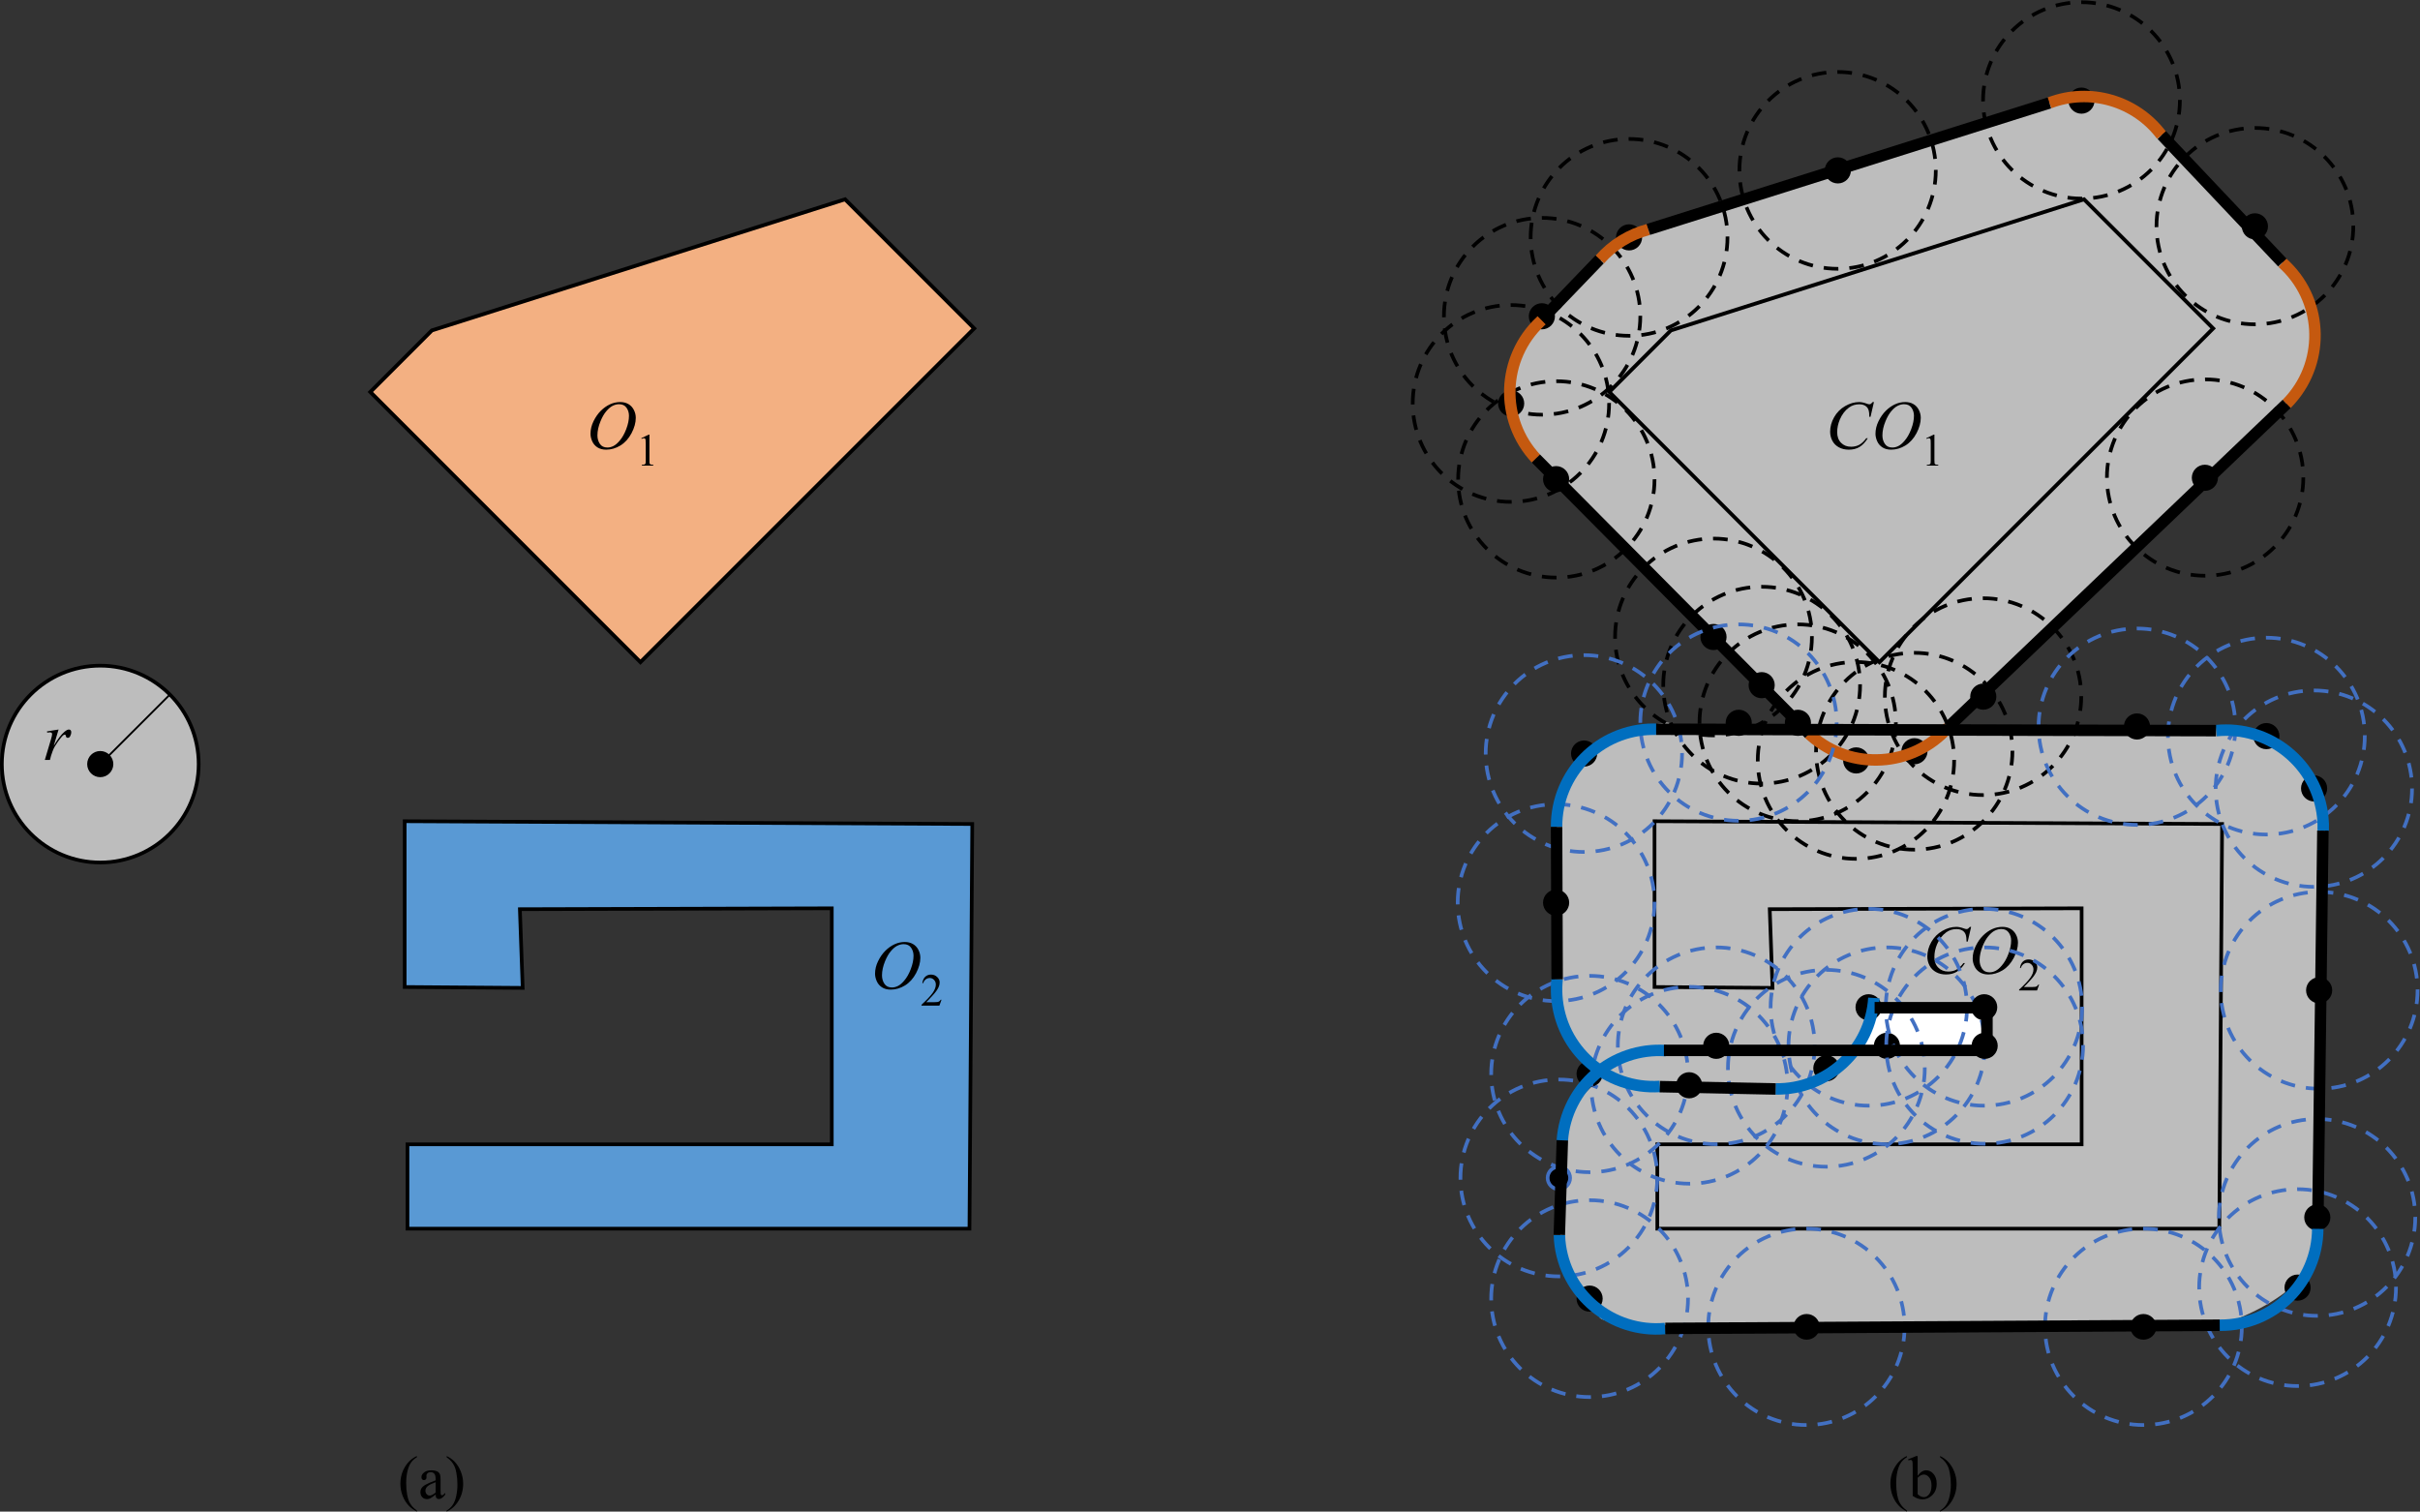 <?xml version="1.0" encoding="UTF-8" standalone="no"?>
<!-- Created with Inkscape (http://www.inkscape.org/) -->

<svg
   xmlns:dc="http://purl.org/dc/elements/1.1/"
   xmlns:cc="http://creativecommons.org/ns#"
   xmlns:rdf="http://www.w3.org/1999/02/22-rdf-syntax-ns#"
   xmlns:svg="http://www.w3.org/2000/svg"
   xmlns="http://www.w3.org/2000/svg"
   xmlns:sodipodi="http://sodipodi.sourceforge.net/DTD/sodipodi-0.dtd"
   xmlns:inkscape="http://www.inkscape.org/namespaces/inkscape"
   version="1.1"
   id="svg31483"
   xml:space="preserve"
   width="843.681"
   height="526.991"
   viewBox="0 0 843.681 526.991"
   sodipodi:docname="disk_cobstacle.svg"
   inkscape:version="0.92.3 (2405546, 2018-03-11)"><rect x="0" y="0" width="843.681" height="526.991" fill="#333333" stroke="none"/><defs
     id="defs31487" /><sodipodi:namedview
     pagecolor="#ffffff"
     bordercolor="#666666"
     borderopacity="1"
     objecttolerance="10"
     gridtolerance="10"
     guidetolerance="10"
     inkscape:pageopacity="0"
     inkscape:pageshadow="2"
     inkscape:window-width="909"
     inkscape:window-height="480"
     id="namedview31485"
     showgrid="false"
     inkscape:zoom="0.43144264"
     inkscape:cx="421.84055"
     inkscape:cy="263.49542"
     inkscape:window-x="0"
     inkscape:window-y="0"
     inkscape:window-maximized="0"
     inkscape:current-layer="g31491" /><g
     id="g31491"
     inkscape:groupmode="layer"
     inkscape:label="disk_cobstacle"
     transform="matrix(1.333,0,0,-1.333,0,526.991)"><g
       id="g31493"><path
         d="m 407.93,97.29 c -0.86,-5.758 -1.469,-17.148 0,-24.258 1.472,-7.101 4.281,-14.332 8.812,-18.371 4.528,-4.051 -5.871,-4.898 18.36,-5.879 24.23,-0.98 127.039,0 127.039,0 24.238,0 12,-1.84 18.359,0 6.359,1.828 15.672,6.488 19.832,11.02 4.16,4.531 4.16,9.801 5.137,16.168 0.98,6.371 0.492,7.84 0.73,22.05 0.25,14.211 0.492,49.493 0.742,63.211 0.239,13.719 2.079,12.989 0.731,19.11 -1.34,6.129 -4.281,13.48 -8.813,17.64 -4.527,4.172 -11.257,6.25 -18.359,7.352 -7.098,1.098 -24.23,-0.73 -24.23,-0.73 H 451.992 c -20.441,0.238 -12.121,2.57 -18.363,1.468 -6.238,-1.109 -14.688,-3.558 -19.09,-8.09 -4.41,-4.531 -6,-9.55 -7.348,-19.109 -1.339,-9.551 -1.589,-28.422 -0.73,-38.219 0.859,-9.8 3.789,-16.293 5.871,-20.582 2.09,-4.289 6.488,-3.058 6.609,-5.14 0.129,-2.09 -4.281,-4.661 -5.871,-7.348 -1.59,-2.703 -4.281,-4.543 -5.14,-10.293 z"
         style="fill:#bdbdbd;fill-opacity:1;fill-rule:evenodd;stroke:none"
         id="path31495"
         inkscape:connector-curvature="0" /><path
         d="m 485.039,121.54 4.41,10.293 30.153,0.727 v -11.758 z"
         style="fill:#ffffff;fill-opacity:1;fill-rule:evenodd;stroke:none"
         id="path31497"
         inkscape:connector-curvature="0" /><path
         d="M 105.84,180.56 V 137.2 l 30.859,-0.23 -0.73,20.582 81.57,0.23 V 96.052 H 106.57 V 74.001 h 146.981 c 0.238,35.281 0.488,70.551 0.73,105.832 z"
         style="fill:#5999d4;fill-opacity:1;fill-rule:evenodd;stroke:#000000;stroke-width:0.96;stroke-linecap:butt;stroke-linejoin:miter;stroke-miterlimit:10;stroke-dasharray:none;stroke-opacity:1"
         id="path31499"
         inkscape:connector-curvature="0" /><path
         d="m 534.98,368.403 c -19.828,-5.39 -83.628,-25.582 -102.851,-32.312 -19.227,-6.738 -7.59,-3.918 -12.488,-8.078 -4.899,-4.16 -12.86,-10.532 -16.899,-16.891 -4.043,-6.371 -8.203,-14.32 -7.351,-21.301 0.859,-6.98 -0.36,-6.238 12.488,-20.558 12.863,-14.321 50.57,-53.371 64.652,-65.36 14.09,-12 13.719,-6.863 19.84,-6.613 6.121,0.242 -0.609,-7.219 16.899,8.082 17.511,15.301 78.121,72.82 88.16,83.719 10.039,10.89 7.472,14.929 7.351,21.289 -0.129,6.371 -1.468,8.57 -8.082,16.89 -6.617,8.333 -24,26.2 -31.597,33.051 -7.59,6.852 -9.18,6.731 -13.95,8.082 -4.781,1.34 3.668,5.379 -16.172,0 z"
         style="fill:#bdbdbd;fill-opacity:1;fill-rule:evenodd;stroke:none"
         id="path31501"
         inkscape:connector-curvature="0" /><path
         d="m 0.48,195.501 c 0,14.219 11.524,25.742 25.739,25.742 14.219,0 25.742,-11.523 25.742,-25.742 0,-14.219 -11.523,-25.738 -25.742,-25.738 -14.215,0 -25.739,11.519 -25.739,25.738 z"
         style="fill:#bdbdbd;fill-opacity:1;fill-rule:evenodd;stroke:#000000;stroke-width:0.96;stroke-linecap:butt;stroke-linejoin:miter;stroke-miterlimit:10;stroke-dasharray:none;stroke-opacity:1"
         id="path31503"
         inkscape:connector-curvature="0" /><path
         d="m 23.281,195.501 c 0,1.621 1.317,2.941 2.938,2.941 1.625,0 2.941,-1.32 2.941,-2.941 0,-1.621 -1.316,-2.941 -2.941,-2.941 -1.621,0 -2.938,1.32 -2.938,2.941 z"
         style="fill:#000000;fill-opacity:1;fill-rule:evenodd;stroke:#000000;stroke-width:0.96;stroke-linecap:butt;stroke-linejoin:miter;stroke-miterlimit:10;stroke-dasharray:none;stroke-opacity:1"
         id="path31505"
         inkscape:connector-curvature="0" /><path
         d="m 28.32,197.583 16.106,16.098"
         style="fill:none;stroke:#000000;stroke-width:0.48;stroke-linecap:butt;stroke-linejoin:miter;stroke-miterlimit:10;stroke-dasharray:none;stroke-opacity:1"
         id="path31507"
         inkscape:connector-curvature="0" /><path
         d="m 12.289,204.06 3.031,0.484 -1.265,-4.266 c 1.031,1.75 1.961,2.973 2.797,3.672 0.476,0.395 0.863,0.594 1.156,0.594 0.195,0 0.347,-0.059 0.453,-0.172 0.113,-0.117 0.172,-0.281 0.172,-0.5 0,-0.387 -0.102,-0.758 -0.297,-1.109 -0.137,-0.262 -0.34,-0.391 -0.609,-0.391 -0.137,0 -0.25,0.039 -0.344,0.125 -0.094,0.094 -0.153,0.227 -0.172,0.406 -0.012,0.114 -0.039,0.192 -0.078,0.235 -0.055,0.039 -0.11,0.062 -0.172,0.062 -0.106,0 -0.199,-0.023 -0.281,-0.062 -0.157,-0.086 -0.391,-0.313 -0.703,-0.688 -0.481,-0.574 -1.008,-1.32 -1.579,-2.234 -0.242,-0.387 -0.449,-0.824 -0.625,-1.313 -0.25,-0.668 -0.39,-1.07 -0.421,-1.203 l -0.282,-1.109 h -1.343 l 1.625,5.453 c 0.187,0.633 0.281,1.086 0.281,1.359 0,0.102 -0.047,0.192 -0.141,0.266 -0.117,0.094 -0.273,0.141 -0.469,0.141 -0.117,0 -0.339,-0.028 -0.671,-0.079 z"
         style="fill:#000000;fill-opacity:1;fill-rule:nonzero;stroke:none"
         id="path31509"
         inkscape:connector-curvature="0" /><path
         d="m 436.992,308.923 108.059,34.289 33.769,-33.77 -87.281,-87.281 -70.648,70.66 z"
         style="fill:none;stroke:#000000;stroke-width:1;stroke-linecap:butt;stroke-linejoin:miter;stroke-miterlimit:10;stroke-dasharray:none;stroke-opacity:1"
         id="path31511"
         inkscape:connector-curvature="0" /><path
         d="m 490.102,290.188 -0.891,-3.859 h -0.313 l -0.046,0.969 c -0.032,0.351 -0.102,0.664 -0.204,0.937 -0.105,0.282 -0.261,0.52 -0.468,0.719 -0.211,0.207 -0.477,0.367 -0.797,0.484 -0.324,0.114 -0.684,0.172 -1.078,0.172 -1.055,0 -1.969,-0.293 -2.75,-0.875 -1,-0.73 -1.789,-1.761 -2.36,-3.093 -0.468,-1.106 -0.703,-2.219 -0.703,-3.344 0,-1.156 0.336,-2.078 1.016,-2.766 0.676,-0.687 1.551,-1.031 2.625,-1.031 0.812,0 1.535,0.176 2.172,0.531 0.633,0.363 1.226,0.926 1.781,1.688 h 0.406 c -0.648,-1.032 -1.359,-1.789 -2.14,-2.266 -0.782,-0.476 -1.727,-0.719 -2.829,-0.719 -0.968,0 -1.828,0.203 -2.578,0.61 -0.75,0.406 -1.324,0.976 -1.718,1.718 -0.387,0.739 -0.579,1.532 -0.579,2.375 0,1.301 0.348,2.567 1.047,3.797 0.696,1.227 1.649,2.192 2.86,2.891 1.218,0.707 2.445,1.062 3.687,1.062 0.571,0 1.223,-0.136 1.953,-0.406 0.313,-0.117 0.535,-0.172 0.672,-0.172 0.145,0 0.27,0.024 0.375,0.078 0.102,0.063 0.281,0.227 0.531,0.5 z"
         style="fill:#000000;fill-opacity:1;fill-rule:nonzero;stroke:none"
         id="path31513"
         inkscape:connector-curvature="0" /><path
         d="m 498.305,290.188 c 0.789,0 1.488,-0.171 2.093,-0.515 0.614,-0.344 1.094,-0.852 1.438,-1.516 0.344,-0.668 0.516,-1.367 0.516,-2.094 0,-1.273 -0.372,-2.609 -1.11,-4.015 -0.742,-1.406 -1.711,-2.481 -2.906,-3.219 -1.199,-0.73 -2.438,-1.094 -3.719,-1.094 -0.918,0 -1.687,0.203 -2.312,0.61 -0.617,0.406 -1.071,0.941 -1.36,1.609 -0.293,0.664 -0.437,1.313 -0.437,1.938 0,1.113 0.265,2.211 0.797,3.296 0.539,1.094 1.179,2.004 1.922,2.735 0.738,0.726 1.531,1.285 2.375,1.672 0.843,0.394 1.742,0.593 2.703,0.593 z m -0.313,-0.562 c -0.586,0 -1.156,-0.148 -1.719,-0.438 -0.554,-0.281 -1.105,-0.757 -1.656,-1.421 -0.554,-0.657 -1.047,-1.516 -1.484,-2.579 -0.543,-1.312 -0.813,-2.554 -0.813,-3.718 0,-0.836 0.211,-1.575 0.641,-2.219 0.426,-0.637 1.082,-0.953 1.969,-0.953 0.531,0 1.05,0.129 1.562,0.39 0.52,0.258 1.055,0.711 1.61,1.36 0.695,0.801 1.281,1.82 1.75,3.062 0.476,1.25 0.718,2.41 0.718,3.485 0,0.8 -0.215,1.504 -0.64,2.109 -0.43,0.613 -1.075,0.922 -1.938,0.922 z"
         style="fill:#000000;fill-opacity:1;fill-rule:nonzero;stroke:none"
         id="path31515"
         inkscape:connector-curvature="0" /><path
         d="m 503.797,280.735 1.937,0.938 h 0.188 v -6.703 c 0,-0.45 0.016,-0.731 0.047,-0.844 0.039,-0.106 0.117,-0.188 0.234,-0.25 0.125,-0.055 0.363,-0.086 0.719,-0.094 v -0.219 h -2.984 v 0.219 c 0.375,0.008 0.613,0.039 0.718,0.094 0.114,0.062 0.192,0.141 0.235,0.234 0.039,0.094 0.062,0.379 0.062,0.86 v 4.281 c 0,0.582 -0.015,0.953 -0.047,1.109 -0.031,0.125 -0.086,0.219 -0.156,0.282 -0.074,0.062 -0.164,0.093 -0.266,0.093 -0.148,0 -0.343,-0.062 -0.593,-0.187 z"
         style="fill:#000000;fill-opacity:1;fill-rule:nonzero;stroke:none"
         id="path31517"
         inkscape:connector-curvature="0" /><path
         d="m 497.762,198.86 c 0,1.621 1.32,2.942 2.937,2.942 1.621,0 2.942,-1.321 2.942,-2.942 0,-1.617 -1.321,-2.937 -2.942,-2.937 -1.617,0 -2.937,1.32 -2.937,2.937 z"
         style="fill:#000000;fill-opacity:1;fill-rule:evenodd;stroke:#000000;stroke-width:0.96;stroke-linecap:butt;stroke-linejoin:miter;stroke-miterlimit:10;stroke-dasharray:none;stroke-opacity:1"
         id="path31519"
         inkscape:connector-curvature="0" /><path
         d="m 435,216.142 c 0,14.218 11.52,25.738 25.742,25.738 14.219,0 25.738,-11.52 25.738,-25.738 0,-14.219 -11.519,-25.739 -25.738,-25.739 -14.222,0 -25.742,11.52 -25.742,25.739 z"
         style="fill:none;stroke:#000000;stroke-width:0.96;stroke-linecap:butt;stroke-linejoin:miter;stroke-miterlimit:10;stroke-dasharray:3.84, 2.88;stroke-dashoffset:0;stroke-opacity:1"
         id="path31521"
         inkscape:connector-curvature="0" /><path
         d="m 457.801,216.142 c 0,1.621 1.32,2.941 2.941,2.941 1.617,0 2.938,-1.32 2.938,-2.941 0,-1.622 -1.321,-2.942 -2.938,-2.942 -1.621,0 -2.941,1.32 -2.941,2.942 z"
         style="fill:#000000;fill-opacity:1;fill-rule:evenodd;stroke:#000000;stroke-width:0.96;stroke-linecap:butt;stroke-linejoin:miter;stroke-miterlimit:10;stroke-dasharray:none;stroke-opacity:1"
         id="path31523"
         inkscape:connector-curvature="0" /><path
         d="m 444.48,206.302 c 0,14.218 11.5,25.738 25.68,25.738 14.18,0 25.68,-11.52 25.68,-25.738 0,-14.219 -11.5,-25.742 -25.68,-25.742 -14.18,0 -25.68,11.523 -25.68,25.742 z"
         style="fill:none;stroke:#000000;stroke-width:0.96;stroke-linecap:butt;stroke-linejoin:miter;stroke-miterlimit:10;stroke-dasharray:3.84, 2.88;stroke-dashoffset:0;stroke-opacity:1"
         id="path31525"
         inkscape:connector-curvature="0" /><path
         d="m 467.281,206.302 c 0,1.621 1.321,2.941 2.938,2.941 1.621,0 2.941,-1.32 2.941,-2.941 0,-1.621 -1.32,-2.942 -2.941,-2.942 -1.617,0 -2.938,1.321 -2.938,2.942 z"
         style="fill:#000000;fill-opacity:1;fill-rule:evenodd;stroke:#000000;stroke-width:0.96;stroke-linecap:butt;stroke-linejoin:miter;stroke-miterlimit:10;stroke-dasharray:none;stroke-opacity:1"
         id="path31527"
         inkscape:connector-curvature="0" /><path
         d="m 459.719,196.462 c 0,14.219 11.5,25.738 25.683,25.738 14.18,0 25.68,-11.519 25.68,-25.738 0,-14.219 -11.5,-25.742 -25.68,-25.742 -14.183,0 -25.683,11.523 -25.683,25.742 z"
         style="fill:none;stroke:#000000;stroke-width:0.96;stroke-linecap:butt;stroke-linejoin:miter;stroke-miterlimit:10;stroke-dasharray:3.84, 2.88;stroke-dashoffset:0;stroke-opacity:1"
         id="path31529"
         inkscape:connector-curvature="0" /><path
         d="m 482.52,196.462 c 0,1.621 1.32,2.941 2.941,2.941 1.621,0 2.941,-1.32 2.941,-2.941 0,-1.621 -1.32,-2.942 -2.941,-2.942 -1.621,0 -2.941,1.321 -2.941,2.942 z"
         style="fill:#000000;fill-opacity:1;fill-rule:evenodd;stroke:#000000;stroke-width:0.96;stroke-linecap:butt;stroke-linejoin:miter;stroke-miterlimit:10;stroke-dasharray:none;stroke-opacity:1"
         id="path31531"
         inkscape:connector-curvature="0" /><path
         d="m 474.961,198.86 c 0,14.223 11.5,25.743 25.68,25.743 14.179,0 25.679,-11.52 25.679,-25.743 0,-14.218 -11.5,-25.738 -25.679,-25.738 -14.18,0 -25.68,11.52 -25.68,25.738 z"
         style="fill:none;stroke:#000000;stroke-width:0.96;stroke-linecap:butt;stroke-linejoin:miter;stroke-miterlimit:10;stroke-dasharray:3.84, 2.88;stroke-dashoffset:0;stroke-opacity:1"
         id="path31533"
         inkscape:connector-curvature="0" /><path
         d="m 492.961,213.142 c 0,14.218 11.5,25.738 25.68,25.738 14.179,0 25.679,-11.52 25.679,-25.738 0,-14.219 -11.5,-25.739 -25.679,-25.739 -14.18,0 -25.68,11.52 -25.68,25.739 z"
         style="fill:none;stroke:#000000;stroke-width:0.96;stroke-linecap:butt;stroke-linejoin:miter;stroke-miterlimit:10;stroke-dasharray:3.84, 2.88;stroke-dashoffset:0;stroke-opacity:1"
         id="path31535"
         inkscape:connector-curvature="0" /><path
         d="m 515.762,213.142 c 0,1.621 1.32,2.941 2.937,2.941 1.621,0 2.942,-1.32 2.942,-2.941 0,-1.622 -1.321,-2.942 -2.942,-2.942 -1.617,0 -2.937,1.32 -2.937,2.942 z"
         style="fill:#000000;fill-opacity:1;fill-rule:evenodd;stroke:#000000;stroke-width:0.96;stroke-linecap:butt;stroke-linejoin:miter;stroke-miterlimit:10;stroke-dasharray:none;stroke-opacity:1"
         id="path31537"
         inkscape:connector-curvature="0" /><path
         d="m 551.039,270.442 c 0,14.18 11.5,25.68 25.68,25.68 14.183,0 25.683,-11.5 25.683,-25.68 0,-14.179 -11.5,-25.679 -25.683,-25.679 -14.18,0 -25.68,11.5 -25.68,25.679 z"
         style="fill:none;stroke:#000000;stroke-width:0.96;stroke-linecap:butt;stroke-linejoin:miter;stroke-miterlimit:10;stroke-dasharray:3.84, 2.88;stroke-dashoffset:0;stroke-opacity:1"
         id="path31539"
         inkscape:connector-curvature="0" /><path
         d="m 573.719,270.38 c 0,1.621 1.32,2.941 2.941,2.941 1.621,0 2.942,-1.32 2.942,-2.941 0,-1.617 -1.321,-2.938 -2.942,-2.938 -1.621,0 -2.941,1.321 -2.941,2.938 z"
         style="fill:#000000;fill-opacity:1;fill-rule:evenodd;stroke:#000000;stroke-width:0.96;stroke-linecap:butt;stroke-linejoin:miter;stroke-miterlimit:10;stroke-dasharray:none;stroke-opacity:1"
         id="path31541"
         inkscape:connector-curvature="0" /><path
         d="m 564,336.2 c 0,14.18 11.52,25.68 25.742,25.68 14.219,0 25.738,-11.5 25.738,-25.68 0,-14.18 -11.519,-25.68 -25.738,-25.68 -14.222,0 -25.742,11.5 -25.742,25.68 z"
         style="fill:none;stroke:#000000;stroke-width:0.96;stroke-linecap:butt;stroke-linejoin:miter;stroke-miterlimit:10;stroke-dasharray:3.84, 2.88;stroke-dashoffset:0;stroke-opacity:1"
         id="path31543"
         inkscape:connector-curvature="0" /><path
         d="m 586.801,336.142 c 0,1.621 1.32,2.941 2.941,2.941 1.617,0 2.938,-1.32 2.938,-2.941 0,-1.622 -1.321,-2.942 -2.938,-2.942 -1.621,0 -2.941,1.32 -2.941,2.942 z"
         style="fill:#000000;fill-opacity:1;fill-rule:evenodd;stroke:#000000;stroke-width:0.96;stroke-linecap:butt;stroke-linejoin:miter;stroke-miterlimit:10;stroke-dasharray:none;stroke-opacity:1"
         id="path31545"
         inkscape:connector-curvature="0" /><path
         d="m 518.641,369.083 c 0,14.18 11.519,25.68 25.738,25.68 14.223,0 25.742,-11.5 25.742,-25.68 0,-14.18 -11.519,-25.68 -25.742,-25.68 -14.219,0 -25.738,11.5 -25.738,25.68 z"
         style="fill:none;stroke:#000000;stroke-width:0.96;stroke-linecap:butt;stroke-linejoin:miter;stroke-miterlimit:10;stroke-dasharray:3.84, 2.88;stroke-dashoffset:0;stroke-opacity:1"
         id="path31547"
         inkscape:connector-curvature="0" /><path
         d="m 541.441,369.02 c 0,1.622 1.321,2.942 2.938,2.942 1.621,0 2.941,-1.32 2.941,-2.942 0,-1.617 -1.32,-2.937 -2.941,-2.937 -1.617,0 -2.938,1.32 -2.938,2.937 z"
         style="fill:#000000;fill-opacity:1;fill-rule:evenodd;stroke:#000000;stroke-width:0.96;stroke-linecap:butt;stroke-linejoin:miter;stroke-miterlimit:10;stroke-dasharray:none;stroke-opacity:1"
         id="path31549"
         inkscape:connector-curvature="0" /><path
         d="m 422.402,228.743 c 0,14.219 11.52,25.738 25.739,25.738 14.218,0 25.738,-11.519 25.738,-25.738 0,-14.223 -11.52,-25.742 -25.738,-25.742 -14.219,0 -25.739,11.519 -25.739,25.742 z"
         style="fill:none;stroke:#000000;stroke-width:0.96;stroke-linecap:butt;stroke-linejoin:miter;stroke-miterlimit:10;stroke-dasharray:3.84, 2.88;stroke-dashoffset:0;stroke-opacity:1"
         id="path31551"
         inkscape:connector-curvature="0" /><path
         d="m 445.199,228.743 c 0,1.617 1.321,2.938 2.942,2.938 1.621,0 2.941,-1.321 2.941,-2.938 0,-1.621 -1.32,-2.941 -2.941,-2.941 -1.621,0 -2.942,1.32 -2.942,2.941 z"
         style="fill:#000000;fill-opacity:1;fill-rule:evenodd;stroke:#000000;stroke-width:0.96;stroke-linecap:butt;stroke-linejoin:miter;stroke-miterlimit:10;stroke-dasharray:none;stroke-opacity:1"
         id="path31553"
         inkscape:connector-curvature="0" /><path
         d="m 454.922,350.782 c 0,14.219 11.5,25.738 25.68,25.738 14.179,0 25.679,-11.519 25.679,-25.738 0,-14.222 -11.5,-25.742 -25.679,-25.742 -14.18,0 -25.68,11.52 -25.68,25.742 z"
         style="fill:none;stroke:#000000;stroke-width:0.96;stroke-linecap:butt;stroke-linejoin:miter;stroke-miterlimit:10;stroke-dasharray:3.84, 2.88;stroke-dashoffset:0;stroke-opacity:1"
         id="path31555"
         inkscape:connector-curvature="0" /><path
         d="m 477.719,350.782 c 0,1.621 1.32,2.938 2.941,2.938 1.621,0 2.942,-1.317 2.942,-2.938 0,-1.621 -1.321,-2.941 -2.942,-2.941 -1.621,0 -2.941,1.32 -2.941,2.941 z"
         style="fill:#000000;fill-opacity:1;fill-rule:evenodd;stroke:#000000;stroke-width:0.96;stroke-linecap:butt;stroke-linejoin:miter;stroke-miterlimit:10;stroke-dasharray:none;stroke-opacity:1"
         id="path31557"
         inkscape:connector-curvature="0" /><path
         d="m 400.32,333.263 c 0,14.218 11.52,25.738 25.743,25.738 14.218,0 25.738,-11.52 25.738,-25.738 0,-14.223 -11.52,-25.743 -25.738,-25.743 -14.223,0 -25.743,11.52 -25.743,25.743 z"
         style="fill:none;stroke:#000000;stroke-width:0.96;stroke-linecap:butt;stroke-linejoin:miter;stroke-miterlimit:10;stroke-dasharray:3.84, 2.88;stroke-dashoffset:0;stroke-opacity:1"
         id="path31559"
         inkscape:connector-curvature="0" /><path
         d="m 423.121,333.263 c 0,1.617 1.32,2.937 2.942,2.937 1.617,0 2.937,-1.32 2.937,-2.937 0,-1.621 -1.32,-2.942 -2.937,-2.942 -1.622,0 -2.942,1.321 -2.942,2.942 z"
         style="fill:#000000;fill-opacity:1;fill-rule:evenodd;stroke:#000000;stroke-width:0.96;stroke-linecap:butt;stroke-linejoin:miter;stroke-miterlimit:10;stroke-dasharray:none;stroke-opacity:1"
         id="path31561"
         inkscape:connector-curvature="0" /><path
         d="m 377.641,312.622 c 0,14.219 11.5,25.738 25.679,25.738 14.18,0 25.68,-11.519 25.68,-25.738 0,-14.219 -11.5,-25.742 -25.68,-25.742 -14.179,0 -25.679,11.523 -25.679,25.742 z"
         style="fill:none;stroke:#000000;stroke-width:0.96;stroke-linecap:butt;stroke-linejoin:miter;stroke-miterlimit:10;stroke-dasharray:3.84, 2.88;stroke-dashoffset:0;stroke-opacity:1"
         id="path31563"
         inkscape:connector-curvature="0" /><path
         d="m 400.32,312.622 c 0,1.621 1.321,2.938 2.942,2.938 1.617,0 2.937,-1.317 2.937,-2.938 0,-1.621 -1.32,-2.941 -2.937,-2.941 -1.621,0 -2.942,1.32 -2.942,2.941 z"
         style="fill:#000000;fill-opacity:1;fill-rule:evenodd;stroke:#000000;stroke-width:0.96;stroke-linecap:butt;stroke-linejoin:miter;stroke-miterlimit:10;stroke-dasharray:none;stroke-opacity:1"
         id="path31565"
         inkscape:connector-curvature="0" /><path
         d="m 369.48,289.821 c 0,14.219 11.5,25.739 25.68,25.739 14.18,0 25.68,-11.52 25.68,-25.739 0,-14.218 -11.5,-25.738 -25.68,-25.738 -14.18,0 -25.68,11.52 -25.68,25.738 z"
         style="fill:none;stroke:#000000;stroke-width:0.96;stroke-linecap:butt;stroke-linejoin:miter;stroke-miterlimit:10;stroke-dasharray:3.84, 2.88;stroke-dashoffset:0;stroke-opacity:1"
         id="path31567"
         inkscape:connector-curvature="0" /><path
         d="m 392.281,289.821 c 0,1.621 1.321,2.942 2.938,2.942 1.621,0 2.941,-1.321 2.941,-2.942 0,-1.621 -1.32,-2.941 -2.941,-2.941 -1.617,0 -2.938,1.32 -2.938,2.941 z"
         style="fill:#000000;fill-opacity:1;fill-rule:evenodd;stroke:#000000;stroke-width:0.96;stroke-linecap:butt;stroke-linejoin:miter;stroke-miterlimit:10;stroke-dasharray:none;stroke-opacity:1"
         id="path31569"
         inkscape:connector-curvature="0" /><path
         d="m 381.359,269.962 c 0,14.18 11.5,25.68 25.68,25.68 14.18,0 25.68,-11.5 25.68,-25.68 0,-14.18 -11.5,-25.68 -25.68,-25.68 -14.18,0 -25.68,11.5 -25.68,25.68 z"
         style="fill:none;stroke:#000000;stroke-width:0.96;stroke-linecap:butt;stroke-linejoin:miter;stroke-miterlimit:10;stroke-dasharray:3.84, 2.88;stroke-dashoffset:0;stroke-opacity:1"
         id="path31571"
         inkscape:connector-curvature="0" /><path
         d="m 404.039,270.02 c 0,1.622 1.32,2.942 2.941,2.942 1.622,0 2.942,-1.32 2.942,-2.942 0,-1.617 -1.32,-2.937 -2.942,-2.937 -1.621,0 -2.941,1.32 -2.941,2.937 z"
         style="fill:#000000;fill-opacity:1;fill-rule:evenodd;stroke:#000000;stroke-width:0.96;stroke-linecap:butt;stroke-linejoin:miter;stroke-miterlimit:10;stroke-dasharray:none;stroke-opacity:1"
         id="path31573"
         inkscape:connector-curvature="0" /><path
         d="m 112.949,308.923 108.063,34.289 33.769,-33.77 -87.281,-87.281 -70.648,70.66 z"
         style="fill:#f3b082;fill-opacity:1;fill-rule:evenodd;stroke:#000000;stroke-width:1;stroke-linecap:butt;stroke-linejoin:miter;stroke-miterlimit:10;stroke-dasharray:none;stroke-opacity:1"
         id="path31575"
         inkscape:connector-curvature="0" /><path
         d="m 162.234,290.188 c 0.789,0 1.489,-0.171 2.094,-0.515 0.613,-0.344 1.094,-0.852 1.438,-1.516 0.343,-0.668 0.515,-1.367 0.515,-2.094 0,-1.273 -0.371,-2.609 -1.109,-4.015 -0.742,-1.406 -1.711,-2.481 -2.906,-3.219 -1.2,-0.73 -2.438,-1.094 -3.719,-1.094 -0.918,0 -1.688,0.203 -2.313,0.61 -0.617,0.406 -1.07,0.941 -1.359,1.609 -0.293,0.664 -0.437,1.313 -0.437,1.938 0,1.113 0.265,2.211 0.796,3.296 0.539,1.094 1.18,2.004 1.922,2.735 0.739,0.726 1.532,1.285 2.375,1.672 0.844,0.394 1.742,0.593 2.703,0.593 z m -0.312,-0.562 c -0.586,0 -1.156,-0.148 -1.719,-0.438 -0.555,-0.281 -1.105,-0.757 -1.656,-1.421 -0.555,-0.657 -1.047,-1.516 -1.484,-2.579 -0.543,-1.312 -0.813,-2.554 -0.813,-3.718 0,-0.836 0.211,-1.575 0.641,-2.219 0.425,-0.637 1.082,-0.953 1.968,-0.953 0.532,0 1.051,0.129 1.563,0.39 0.519,0.258 1.055,0.711 1.609,1.36 0.696,0.801 1.282,1.82 1.75,3.062 0.477,1.25 0.719,2.41 0.719,3.485 0,0.8 -0.215,1.504 -0.641,2.109 -0.429,0.613 -1.074,0.922 -1.937,0.922 z"
         style="fill:#000000;fill-opacity:1;fill-rule:nonzero;stroke:none"
         id="path31577"
         inkscape:connector-curvature="0" /><path
         d="m 167.727,280.735 1.937,0.938 h 0.188 v -6.703 c 0,-0.45 0.015,-0.731 0.046,-0.844 0.04,-0.106 0.118,-0.188 0.235,-0.25 0.125,-0.055 0.363,-0.086 0.719,-0.094 v -0.219 h -2.985 v 0.219 c 0.375,0.008 0.613,0.039 0.719,0.094 0.113,0.062 0.191,0.141 0.234,0.234 0.039,0.094 0.063,0.379 0.063,0.86 v 4.281 c 0,0.582 -0.016,0.953 -0.047,1.109 -0.031,0.125 -0.086,0.219 -0.156,0.282 -0.075,0.062 -0.164,0.093 -0.266,0.093 -0.148,0 -0.344,-0.062 -0.594,-0.187 z"
         style="fill:#000000;fill-opacity:1;fill-rule:nonzero;stroke:none"
         id="path31579"
         inkscape:connector-curvature="0" /><path
         d="m 418.41,327.47 c 3.352,3.832 7.781,6.562 12.711,7.851"
         style="fill:none;stroke:#c5590f;stroke-width:3;stroke-linecap:butt;stroke-linejoin:miter;stroke-miterlimit:10;stroke-dasharray:none;stroke-opacity:1"
         id="path31581"
         inkscape:connector-curvature="0" /><path
         d="m 536,368.431 c 10.57,4.039 22.539,0.582 29.332,-8.469"
         style="fill:none;stroke:#c5590f;stroke-width:3;stroke-linecap:butt;stroke-linejoin:miter;stroke-miterlimit:10;stroke-dasharray:none;stroke-opacity:1"
         id="path31583"
         inkscape:connector-curvature="0" /><path
         d="m 596.91,326.63 c 10.492,-9.289 11.461,-25.328 2.16,-35.82 -0.328,-0.379 -0.679,-0.758 -1.039,-1.118"
         style="fill:none;stroke:#c5590f;stroke-width:3;stroke-linecap:butt;stroke-linejoin:miter;stroke-miterlimit:10;stroke-dasharray:none;stroke-opacity:1"
         id="path31585"
         inkscape:connector-curvature="0" /><path
         d="m 509.57,205.161 c -9.3,-10.508 -25.379,-11.5 -35.91,-2.219 -0.191,0.161 -0.379,0.328 -0.558,0.508"
         style="fill:none;stroke:#c5590f;stroke-width:3;stroke-linecap:butt;stroke-linejoin:miter;stroke-miterlimit:10;stroke-dasharray:none;stroke-opacity:1"
         id="path31587"
         inkscape:connector-curvature="0" /><path
         d="m 401.719,275.403 c -9.578,10.227 -9.059,26.289 1.16,35.879 0.121,0.11 0.25,0.219 0.371,0.328"
         style="fill:none;stroke:#c5590f;stroke-width:3;stroke-linecap:butt;stroke-linejoin:miter;stroke-miterlimit:10;stroke-dasharray:none;stroke-opacity:1"
         id="path31589"
         inkscape:connector-curvature="0" /><path
         d="m 431.102,335.333 104.89,33.09"
         style="fill:none;stroke:#000000;stroke-width:3;stroke-linecap:butt;stroke-linejoin:miter;stroke-miterlimit:10;stroke-dasharray:none;stroke-opacity:1"
         id="path31591"
         inkscape:connector-curvature="0" /><path
         d="M 565.379,360.02 596.91,326.673"
         style="fill:none;stroke:#000000;stroke-width:3;stroke-linecap:butt;stroke-linejoin:miter;stroke-miterlimit:10;stroke-dasharray:none;stroke-opacity:1"
         id="path31593"
         inkscape:connector-curvature="0" /><path
         d="m 403.141,311.673 15.218,15.828"
         style="fill:none;stroke:#000000;stroke-width:3;stroke-linecap:butt;stroke-linejoin:miter;stroke-miterlimit:10;stroke-dasharray:none;stroke-opacity:1"
         id="path31595"
         inkscape:connector-curvature="0" /><path
         d="m 401.699,275.423 71.453,-72"
         style="fill:none;stroke:#000000;stroke-width:3;stroke-linecap:butt;stroke-linejoin:miter;stroke-miterlimit:10;stroke-dasharray:none;stroke-opacity:1"
         id="path31597"
         inkscape:connector-curvature="0" /><path
         d="m 509.582,205.2 88.438,84.5"
         style="fill:none;stroke:#000000;stroke-width:3;stroke-linecap:butt;stroke-linejoin:miter;stroke-miterlimit:10;stroke-dasharray:none;stroke-opacity:1"
         id="path31599"
         inkscape:connector-curvature="0" /><path
         d="m 236.656,148.97 c 0.789,0 1.489,-0.172 2.094,-0.516 0.613,-0.344 1.094,-0.851 1.438,-1.516 0.343,-0.668 0.515,-1.367 0.515,-2.093 0,-1.274 -0.371,-2.61 -1.109,-4.016 -0.742,-1.406 -1.711,-2.48 -2.906,-3.219 -1.2,-0.73 -2.438,-1.093 -3.719,-1.093 -0.918,0 -1.688,0.203 -2.313,0.609 -0.617,0.406 -1.07,0.941 -1.359,1.609 -0.293,0.664 -0.438,1.313 -0.438,1.938 0,1.113 0.266,2.211 0.797,3.297 0.539,1.093 1.18,2.004 1.922,2.734 0.738,0.727 1.531,1.285 2.375,1.672 0.844,0.394 1.742,0.594 2.703,0.594 z m -0.312,-0.563 c -0.586,0 -1.156,-0.148 -1.719,-0.437 -0.555,-0.282 -1.105,-0.758 -1.656,-1.422 -0.555,-0.656 -1.047,-1.516 -1.485,-2.578 -0.543,-1.313 -0.812,-2.555 -0.812,-3.719 0,-0.836 0.211,-1.574 0.641,-2.219 0.425,-0.637 1.082,-0.953 1.968,-0.953 0.532,0 1.051,0.129 1.563,0.391 0.519,0.258 1.054,0.711 1.609,1.359 0.695,0.801 1.281,1.82 1.75,3.063 0.477,1.25 0.719,2.41 0.719,3.484 0,0.801 -0.215,1.504 -0.641,2.109 -0.429,0.614 -1.074,0.922 -1.937,0.922 z"
         style="fill:#000000;fill-opacity:1;fill-rule:nonzero;stroke:none"
         id="path31601"
         inkscape:connector-curvature="0" /><path
         d="m 246.238,133.872 -0.547,-1.531 h -4.687 v 0.219 c 1.375,1.257 2.344,2.285 2.906,3.078 0.563,0.8 0.844,1.531 0.844,2.187 0,0.5 -0.156,0.91 -0.469,1.235 -0.305,0.332 -0.672,0.5 -1.109,0.5 -0.387,0 -0.735,-0.118 -1.047,-0.344 -0.313,-0.231 -0.543,-0.571 -0.688,-1.016 h -0.218 c 0.101,0.727 0.351,1.285 0.75,1.672 0.406,0.383 0.91,0.578 1.515,0.578 0.645,0 1.18,-0.211 1.61,-0.625 0.437,-0.406 0.656,-0.89 0.656,-1.453 0,-0.406 -0.094,-0.812 -0.281,-1.219 -0.293,-0.625 -0.762,-1.293 -1.407,-2 -0.968,-1.062 -1.578,-1.703 -1.828,-1.922 h 2.078 c 0.426,0 0.723,0.016 0.891,0.047 0.164,0.032 0.316,0.094 0.453,0.188 0.145,0.094 0.266,0.226 0.36,0.406 z"
         style="fill:#000000;fill-opacity:1;fill-rule:nonzero;stroke:none"
         id="path31603"
         inkscape:connector-curvature="0" /><path
         d="M 432.719,180.56 V 137.2 l 30.863,-0.23 -0.73,20.582 81.57,0.23 V 96.052 H 433.449 V 74.001 H 580.43 c 0.242,35.281 0.492,70.551 0.73,105.832 z"
         style="fill:none;stroke:#000000;stroke-width:0.96;stroke-linecap:butt;stroke-linejoin:miter;stroke-miterlimit:10;stroke-dasharray:none;stroke-opacity:1"
         id="path31605"
         inkscape:connector-curvature="0" /><path
         d="m 515.523,152.931 -0.89,-3.86 h -0.313 l -0.047,0.969 c -0.031,0.352 -0.101,0.664 -0.203,0.938 -0.105,0.281 -0.261,0.519 -0.468,0.718 -0.211,0.207 -0.477,0.367 -0.797,0.485 -0.325,0.113 -0.684,0.172 -1.078,0.172 -1.055,0 -1.969,-0.293 -2.75,-0.875 -1,-0.731 -1.789,-1.762 -2.36,-3.094 -0.469,-1.106 -0.703,-2.219 -0.703,-3.344 0,-1.156 0.336,-2.078 1.016,-2.766 0.675,-0.687 1.55,-1.031 2.625,-1.031 0.812,0 1.535,0.176 2.172,0.531 0.632,0.364 1.226,0.926 1.781,1.688 h 0.406 c -0.648,-1.031 -1.359,-1.789 -2.141,-2.266 -0.781,-0.476 -1.726,-0.718 -2.828,-0.718 -0.968,0 -1.828,0.203 -2.578,0.609 -0.75,0.406 -1.324,0.976 -1.719,1.719 -0.386,0.738 -0.578,1.531 -0.578,2.375 0,1.3 0.348,2.566 1.047,3.797 0.696,1.226 1.649,2.191 2.86,2.89 1.218,0.707 2.445,1.063 3.687,1.063 0.57,0 1.223,-0.137 1.953,-0.407 0.313,-0.117 0.535,-0.171 0.672,-0.171 0.145,0 0.27,0.023 0.375,0.078 0.102,0.062 0.281,0.226 0.531,0.5 z"
         style="fill:#000000;fill-opacity:1;fill-rule:nonzero;stroke:none"
         id="path31607"
         inkscape:connector-curvature="0" /><path
         d="m 523.727,152.931 c 0.789,0 1.488,-0.172 2.093,-0.516 0.614,-0.344 1.094,-0.852 1.438,-1.516 0.344,-0.668 0.515,-1.367 0.515,-2.093 0,-1.274 -0.371,-2.61 -1.109,-4.016 -0.742,-1.406 -1.711,-2.48 -2.906,-3.219 -1.199,-0.73 -2.438,-1.093 -3.719,-1.093 -0.918,0 -1.687,0.203 -2.312,0.609 -0.618,0.406 -1.071,0.941 -1.36,1.609 -0.293,0.664 -0.437,1.313 -0.437,1.938 0,1.113 0.265,2.211 0.797,3.297 0.539,1.093 1.179,2.004 1.921,2.734 0.739,0.727 1.532,1.285 2.375,1.672 0.844,0.394 1.743,0.594 2.704,0.594 z m -0.313,-0.563 c -0.586,0 -1.156,-0.148 -1.719,-0.437 -0.554,-0.282 -1.105,-0.758 -1.656,-1.422 -0.555,-0.656 -1.047,-1.516 -1.484,-2.578 -0.543,-1.313 -0.813,-2.555 -0.813,-3.719 0,-0.836 0.211,-1.574 0.641,-2.219 0.426,-0.637 1.082,-0.953 1.969,-0.953 0.531,0 1.05,0.129 1.562,0.391 0.52,0.257 1.055,0.711 1.609,1.359 0.696,0.801 1.282,1.82 1.75,3.063 0.477,1.25 0.719,2.41 0.719,3.484 0,0.801 -0.215,1.504 -0.64,2.109 -0.43,0.614 -1.075,0.922 -1.938,0.922 z"
         style="fill:#000000;fill-opacity:1;fill-rule:nonzero;stroke:none"
         id="path31609"
         inkscape:connector-curvature="0" /><path
         d="m 533.309,137.833 -0.547,-1.531 h -4.688 v 0.218 c 1.375,1.258 2.344,2.286 2.906,3.079 0.563,0.8 0.844,1.531 0.844,2.187 0,0.5 -0.156,0.91 -0.469,1.234 -0.304,0.333 -0.671,0.5 -1.109,0.5 -0.387,0 -0.734,-0.117 -1.047,-0.343 -0.312,-0.231 -0.543,-0.571 -0.687,-1.016 h -0.219 c 0.102,0.727 0.352,1.285 0.75,1.672 0.406,0.383 0.91,0.578 1.516,0.578 0.644,0 1.179,-0.211 1.609,-0.625 0.437,-0.406 0.656,-0.891 0.656,-1.453 0,-0.406 -0.094,-0.813 -0.281,-1.219 -0.293,-0.625 -0.762,-1.293 -1.406,-2 -0.969,-1.062 -1.578,-1.703 -1.828,-1.922 h 2.078 c 0.426,0 0.722,0.016 0.89,0.047 0.164,0.031 0.317,0.094 0.453,0.188 0.145,0.093 0.266,0.226 0.36,0.406 z"
         style="fill:#000000;fill-opacity:1;fill-rule:nonzero;stroke:none"
         id="path31611"
         inkscape:connector-curvature="0" /><path
         d="m 567,202.821 c 0,14.219 11.52,25.739 25.742,25.739 14.219,0 25.738,-11.52 25.738,-25.739 0,-14.218 -11.519,-25.738 -25.738,-25.738 -14.222,0 -25.742,11.52 -25.742,25.738 z"
         style="fill:none;stroke:#4270c2;stroke-width:0.96;stroke-linecap:butt;stroke-linejoin:miter;stroke-miterlimit:10;stroke-dasharray:3.84, 2.88;stroke-dashoffset:0;stroke-opacity:1"
         id="path31613"
         inkscape:connector-curvature="0" /><path
         d="m 589.801,202.821 c 0,1.621 1.32,2.942 2.941,2.942 1.617,0 2.938,-1.321 2.938,-2.942 0,-1.621 -1.321,-2.941 -2.938,-2.941 -1.621,0 -2.941,1.32 -2.941,2.941 z"
         style="fill:#000000;fill-opacity:1;fill-rule:evenodd;stroke:#000000;stroke-width:0.96;stroke-linecap:butt;stroke-linejoin:miter;stroke-miterlimit:10;stroke-dasharray:none;stroke-opacity:1"
         id="path31615"
         inkscape:connector-curvature="0" /><path
         d="m 579.48,189.083 c 0,14.18 11.5,25.68 25.68,25.68 14.18,0 25.68,-11.5 25.68,-25.68 0,-14.18 -11.5,-25.68 -25.68,-25.68 -14.18,0 -25.68,11.5 -25.68,25.68 z"
         style="fill:none;stroke:#4270c2;stroke-width:0.96;stroke-linecap:butt;stroke-linejoin:miter;stroke-miterlimit:10;stroke-dasharray:3.84, 2.88;stroke-dashoffset:0;stroke-opacity:1"
         id="path31617"
         inkscape:connector-curvature="0" /><path
         d="m 602.281,189.142 c 0,1.621 1.321,2.941 2.938,2.941 1.621,0 2.941,-1.32 2.941,-2.941 0,-1.622 -1.32,-2.942 -2.941,-2.942 -1.617,0 -2.938,1.32 -2.938,2.942 z"
         style="fill:#000000;fill-opacity:1;fill-rule:evenodd;stroke:#000000;stroke-width:0.96;stroke-linecap:butt;stroke-linejoin:miter;stroke-miterlimit:10;stroke-dasharray:none;stroke-opacity:1"
         id="path31619"
         inkscape:connector-curvature="0" /><path
         d="m 580.801,136.341 c 0,14.219 11.519,25.742 25.738,25.742 14.223,0 25.742,-11.523 25.742,-25.742 0,-14.219 -11.519,-25.738 -25.742,-25.738 -14.219,0 -25.738,11.519 -25.738,25.738 z"
         style="fill:none;stroke:#4270c2;stroke-width:0.96;stroke-linecap:butt;stroke-linejoin:miter;stroke-miterlimit:10;stroke-dasharray:3.84, 2.88;stroke-dashoffset:0;stroke-opacity:1"
         id="path31621"
         inkscape:connector-curvature="0" /><path
         d="m 603.602,136.341 c 0,1.621 1.32,2.941 2.937,2.941 1.621,0 2.941,-1.32 2.941,-2.941 0,-1.621 -1.32,-2.938 -2.941,-2.938 -1.617,0 -2.937,1.317 -2.937,2.938 z"
         style="fill:#000000;fill-opacity:1;fill-rule:evenodd;stroke:#000000;stroke-width:0.96;stroke-linecap:butt;stroke-linejoin:miter;stroke-miterlimit:10;stroke-dasharray:none;stroke-opacity:1"
         id="path31623"
         inkscape:connector-curvature="0" /><path
         d="m 580.32,76.942 c 0,14.219 11.5,25.739 25.68,25.739 14.18,0 25.68,-11.52 25.68,-25.739 C 631.68,62.72 620.18,51.2 606,51.2 c -14.18,0 -25.68,11.52 -25.68,25.742 z"
         style="fill:none;stroke:#4270c2;stroke-width:0.96;stroke-linecap:butt;stroke-linejoin:miter;stroke-miterlimit:10;stroke-dasharray:3.84, 2.88;stroke-dashoffset:0;stroke-opacity:1"
         id="path31625"
         inkscape:connector-curvature="0" /><path
         d="m 603.121,76.942 c 0,1.618 1.32,2.938 2.942,2.938 1.617,0 2.937,-1.32 2.937,-2.938 0,-1.621 -1.32,-2.941 -2.937,-2.941 -1.622,0 -2.942,1.32 -2.942,2.941 z"
         style="fill:#000000;fill-opacity:1;fill-rule:evenodd;stroke:#000000;stroke-width:0.96;stroke-linecap:butt;stroke-linejoin:miter;stroke-miterlimit:10;stroke-dasharray:none;stroke-opacity:1"
         id="path31627"
         inkscape:connector-curvature="0" /><path
         d="m 575.16,58.583 c 0,14.219 11.52,25.738 25.742,25.738 14.219,0 25.739,-11.519 25.739,-25.738 0,-14.223 -11.52,-25.742 -25.739,-25.742 -14.222,0 -25.742,11.519 -25.742,25.742 z"
         style="fill:none;stroke:#4270c2;stroke-width:0.96;stroke-linecap:butt;stroke-linejoin:miter;stroke-miterlimit:10;stroke-dasharray:3.84, 2.88;stroke-dashoffset:0;stroke-opacity:1"
         id="path31629"
         inkscape:connector-curvature="0" /><path
         d="m 597.961,58.583 c 0,1.617 1.32,2.937 2.941,2.937 1.618,0 2.938,-1.32 2.938,-2.937 0,-1.621 -1.32,-2.941 -2.938,-2.941 -1.621,0 -2.941,1.32 -2.941,2.941 z"
         style="fill:#000000;fill-opacity:1;fill-rule:evenodd;stroke:#000000;stroke-width:0.96;stroke-linecap:butt;stroke-linejoin:miter;stroke-miterlimit:10;stroke-dasharray:none;stroke-opacity:1"
         id="path31631"
         inkscape:connector-curvature="0" /><path
         d="m 534.84,48.321 c 0,14.18 11.519,25.68 25.742,25.68 14.219,0 25.738,-11.5 25.738,-25.68 0,-14.179 -11.519,-25.679 -25.738,-25.679 -14.223,0 -25.742,11.5 -25.742,25.679 z"
         style="fill:none;stroke:#4270c2;stroke-width:0.96;stroke-linecap:butt;stroke-linejoin:miter;stroke-miterlimit:10;stroke-dasharray:3.84, 2.88;stroke-dashoffset:0;stroke-opacity:1"
         id="path31633"
         inkscape:connector-curvature="0" /><path
         d="m 557.641,48.321 c 0,1.59 1.32,2.879 2.941,2.879 1.617,0 2.938,-1.289 2.938,-2.879 0,-1.59 -1.321,-2.879 -2.938,-2.879 -1.621,0 -2.941,1.289 -2.941,2.879 z"
         style="fill:#000000;fill-opacity:1;fill-rule:evenodd;stroke:#000000;stroke-width:0.96;stroke-linecap:butt;stroke-linejoin:miter;stroke-miterlimit:10;stroke-dasharray:none;stroke-opacity:1"
         id="path31635"
         inkscape:connector-curvature="0" /><path
         d="m 446.762,48.321 c 0,14.18 11.5,25.68 25.679,25.68 14.18,0 25.68,-11.5 25.68,-25.68 0,-14.179 -11.5,-25.679 -25.68,-25.679 -14.179,0 -25.679,11.5 -25.679,25.679 z"
         style="fill:none;stroke:#4270c2;stroke-width:0.96;stroke-linecap:butt;stroke-linejoin:miter;stroke-miterlimit:10;stroke-dasharray:3.84, 2.88;stroke-dashoffset:0;stroke-opacity:1"
         id="path31637"
         inkscape:connector-curvature="0" /><path
         d="m 469.563,48.321 c 0,1.59 1.316,2.879 2.937,2.879 1.621,0 2.941,-1.289 2.941,-2.879 0,-1.59 -1.32,-2.879 -2.941,-2.879 -1.621,0 -2.937,1.289 -2.937,2.879 z"
         style="fill:#000000;fill-opacity:1;fill-rule:evenodd;stroke:#000000;stroke-width:0.96;stroke-linecap:butt;stroke-linejoin:miter;stroke-miterlimit:10;stroke-dasharray:none;stroke-opacity:1"
         id="path31639"
         inkscape:connector-curvature="0" /><path
         d="m 390,55.7 c 0,14.223 11.52,25.742 25.742,25.742 14.219,0 25.738,-11.519 25.738,-25.742 0,-14.219 -11.519,-25.738 -25.738,-25.738 C 401.52,29.962 390,41.481 390,55.7 Z"
         style="fill:none;stroke:#4270c2;stroke-width:0.96;stroke-linecap:butt;stroke-linejoin:miter;stroke-miterlimit:10;stroke-dasharray:3.84, 2.88;stroke-dashoffset:0;stroke-opacity:1"
         id="path31641"
         inkscape:connector-curvature="0" /><path
         d="m 412.801,55.7 c 0,1.621 1.32,2.942 2.941,2.942 1.617,0 2.938,-1.321 2.938,-2.942 0,-1.617 -1.321,-2.937 -2.938,-2.937 -1.621,0 -2.941,1.32 -2.941,2.937 z"
         style="fill:#000000;fill-opacity:1;fill-rule:evenodd;stroke:#000000;stroke-width:0.96;stroke-linecap:butt;stroke-linejoin:miter;stroke-miterlimit:10;stroke-dasharray:none;stroke-opacity:1"
         id="path31643"
         inkscape:connector-curvature="0" /><path
         d="m 381.961,87.263 c 0,14.218 11.519,25.738 25.738,25.738 14.223,0 25.742,-11.52 25.742,-25.738 0,-14.223 -11.519,-25.743 -25.742,-25.743 -14.219,0 -25.738,11.52 -25.738,25.743 z"
         style="fill:none;stroke:#4270c2;stroke-width:0.96;stroke-linecap:butt;stroke-linejoin:miter;stroke-miterlimit:10;stroke-dasharray:3.84, 2.88;stroke-dashoffset:0;stroke-opacity:1"
         id="path31645"
         inkscape:connector-curvature="0" /><path
         d="m 404.762,87.263 c 0,1.617 1.32,2.937 2.937,2.937 1.621,0 2.942,-1.32 2.942,-2.937 0,-1.621 -1.321,-2.942 -2.942,-2.942 -1.617,0 -2.937,1.321 -2.937,2.942 z"
         style="fill:#000000;fill-opacity:1;fill-rule:evenodd;stroke:#4270c2;stroke-width:0.96;stroke-linecap:butt;stroke-linejoin:miter;stroke-miterlimit:10;stroke-dasharray:none;stroke-opacity:1"
         id="path31647"
         inkscape:connector-curvature="0" /><path
         d="m 390,114.442 c 0,14.18 11.52,25.68 25.742,25.68 14.219,0 25.738,-11.5 25.738,-25.68 0,-14.179 -11.519,-25.679 -25.738,-25.679 -14.222,0 -25.742,11.5 -25.742,25.679 z"
         style="fill:none;stroke:#4270c2;stroke-width:0.96;stroke-linecap:butt;stroke-linejoin:miter;stroke-miterlimit:10;stroke-dasharray:3.84, 2.88;stroke-dashoffset:0;stroke-opacity:1"
         id="path31649"
         inkscape:connector-curvature="0" /><path
         d="m 412.801,114.501 c 0,1.621 1.32,2.941 2.941,2.941 1.617,0 2.938,-1.32 2.938,-2.941 0,-1.621 -1.321,-2.941 -2.938,-2.941 -1.621,0 -2.941,1.32 -2.941,2.941 z"
         style="fill:#000000;fill-opacity:1;fill-rule:evenodd;stroke:#000000;stroke-width:0.96;stroke-linecap:butt;stroke-linejoin:miter;stroke-miterlimit:10;stroke-dasharray:none;stroke-opacity:1"
         id="path31651"
         inkscape:connector-curvature="0" /><path
         d="m 423.121,121.821 c 0,14.219 11.52,25.739 25.738,25.739 14.223,0 25.743,-11.52 25.743,-25.739 0,-14.218 -11.52,-25.738 -25.743,-25.738 -14.218,0 -25.738,11.52 -25.738,25.738 z"
         style="fill:none;stroke:#4270c2;stroke-width:0.96;stroke-linecap:butt;stroke-linejoin:miter;stroke-miterlimit:10;stroke-dasharray:3.84, 2.88;stroke-dashoffset:0;stroke-opacity:1"
         id="path31653"
         inkscape:connector-curvature="0" /><path
         d="m 445.922,121.821 c 0,1.621 1.32,2.942 2.937,2.942 1.621,0 2.942,-1.321 2.942,-2.942 0,-1.621 -1.321,-2.941 -2.942,-2.941 -1.617,0 -2.937,1.32 -2.937,2.941 z"
         style="fill:#000000;fill-opacity:1;fill-rule:evenodd;stroke:#000000;stroke-width:0.96;stroke-linecap:butt;stroke-linejoin:miter;stroke-miterlimit:10;stroke-dasharray:none;stroke-opacity:1"
         id="path31655"
         inkscape:connector-curvature="0" /><path
         d="m 467.762,121.821 c 0,14.219 11.5,25.739 25.679,25.739 14.18,0 25.68,-11.52 25.68,-25.739 0,-14.218 -11.5,-25.738 -25.68,-25.738 -14.179,0 -25.679,11.52 -25.679,25.738 z"
         style="fill:none;stroke:#4270c2;stroke-width:0.96;stroke-linecap:butt;stroke-linejoin:miter;stroke-miterlimit:10;stroke-dasharray:3.84, 2.88;stroke-dashoffset:0;stroke-opacity:1"
         id="path31657"
         inkscape:connector-curvature="0" /><path
         d="m 490.563,121.821 c 0,1.621 1.316,2.942 2.937,2.942 1.621,0 2.941,-1.321 2.941,-2.942 0,-1.621 -1.32,-2.941 -2.941,-2.941 -1.621,0 -2.937,1.32 -2.937,2.941 z"
         style="fill:#000000;fill-opacity:1;fill-rule:evenodd;stroke:#000000;stroke-width:0.96;stroke-linecap:butt;stroke-linejoin:miter;stroke-miterlimit:10;stroke-dasharray:none;stroke-opacity:1"
         id="path31659"
         inkscape:connector-curvature="0" /><path
         d="m 493.199,131.903 c 0,14.219 11.5,25.739 25.68,25.739 14.184,0 25.684,-11.52 25.684,-25.739 0,-14.222 -11.5,-25.742 -25.684,-25.742 -14.18,0 -25.68,11.52 -25.68,25.742 z"
         style="fill:none;stroke:#4270c2;stroke-width:0.96;stroke-linecap:butt;stroke-linejoin:miter;stroke-miterlimit:10;stroke-dasharray:3.84, 2.88;stroke-dashoffset:0;stroke-opacity:1"
         id="path31661"
         inkscape:connector-curvature="0" /><path
         d="m 516,131.903 c 0,1.617 1.32,2.938 2.941,2.938 1.622,0 2.938,-1.321 2.938,-2.938 0,-1.621 -1.316,-2.941 -2.938,-2.941 -1.621,0 -2.941,1.32 -2.941,2.941 z"
         style="fill:#000000;fill-opacity:1;fill-rule:evenodd;stroke:#000000;stroke-width:0.96;stroke-linecap:butt;stroke-linejoin:miter;stroke-miterlimit:10;stroke-dasharray:none;stroke-opacity:1"
         id="path31663"
         inkscape:connector-curvature="0" /><path
         d="m 493.32,121.88 c 0,14.18 11.52,25.68 25.743,25.68 14.218,0 25.738,-11.5 25.738,-25.68 0,-14.18 -11.52,-25.68 -25.738,-25.68 -14.223,0 -25.743,11.5 -25.743,25.68 z"
         style="fill:none;stroke:#4270c2;stroke-width:0.96;stroke-linecap:butt;stroke-linejoin:miter;stroke-miterlimit:10;stroke-dasharray:3.84, 2.88;stroke-dashoffset:0;stroke-opacity:1"
         id="path31665"
         inkscape:connector-curvature="0" /><path
         d="m 516.121,121.821 c 0,1.621 1.32,2.942 2.942,2.942 1.617,0 2.937,-1.321 2.937,-2.942 0,-1.621 -1.32,-2.941 -2.937,-2.941 -1.622,0 -2.942,1.32 -2.942,2.941 z"
         style="fill:#000000;fill-opacity:1;fill-rule:evenodd;stroke:#000000;stroke-width:0.96;stroke-linecap:butt;stroke-linejoin:miter;stroke-miterlimit:10;stroke-dasharray:none;stroke-opacity:1"
         id="path31667"
         inkscape:connector-curvature="0" /><path
         d="m 463.082,131.903 c 0,14.219 11.5,25.739 25.68,25.739 14.179,0 25.679,-11.52 25.679,-25.739 0,-14.222 -11.5,-25.742 -25.679,-25.742 -14.18,0 -25.68,11.52 -25.68,25.742 z"
         style="fill:none;stroke:#4270c2;stroke-width:0.96;stroke-linecap:butt;stroke-linejoin:miter;stroke-miterlimit:10;stroke-dasharray:3.84, 2.88;stroke-dashoffset:0;stroke-opacity:1"
         id="path31669"
         inkscape:connector-curvature="0" /><path
         d="m 485.762,131.903 c 0,1.617 1.32,2.938 2.937,2.938 1.621,0 2.942,-1.321 2.942,-2.938 0,-1.621 -1.321,-2.941 -2.942,-2.941 -1.617,0 -2.937,1.32 -2.937,2.941 z"
         style="fill:#000000;fill-opacity:1;fill-rule:evenodd;stroke:#000000;stroke-width:0.96;stroke-linecap:butt;stroke-linejoin:miter;stroke-miterlimit:10;stroke-dasharray:none;stroke-opacity:1"
         id="path31671"
         inkscape:connector-curvature="0" /><path
         d="m 451.922,115.942 c 0,14.219 11.519,25.739 25.738,25.739 14.219,0 25.742,-11.52 25.742,-25.739 0,-14.222 -11.523,-25.742 -25.742,-25.742 -14.219,0 -25.738,11.52 -25.738,25.742 z"
         style="fill:none;stroke:#4270c2;stroke-width:0.96;stroke-linecap:butt;stroke-linejoin:miter;stroke-miterlimit:10;stroke-dasharray:3.84, 2.88;stroke-dashoffset:0;stroke-opacity:1"
         id="path31673"
         inkscape:connector-curvature="0" /><path
         d="m 474.719,115.942 c 0,1.618 1.32,2.938 2.941,2.938 1.621,0 2.942,-1.32 2.942,-2.938 0,-1.621 -1.321,-2.941 -2.942,-2.941 -1.621,0 -2.941,1.32 -2.941,2.941 z"
         style="fill:#000000;fill-opacity:1;fill-rule:evenodd;stroke:#000000;stroke-width:0.96;stroke-linecap:butt;stroke-linejoin:miter;stroke-miterlimit:10;stroke-dasharray:none;stroke-opacity:1"
         id="path31675"
         inkscape:connector-curvature="0" /><path
         d="m 416.16,111.501 c 0,14.219 11.5,25.742 25.68,25.742 14.18,0 25.68,-11.523 25.68,-25.742 0,-14.219 -11.5,-25.738 -25.68,-25.738 -14.18,0 -25.68,11.519 -25.68,25.738 z"
         style="fill:none;stroke:#4270c2;stroke-width:0.96;stroke-linecap:butt;stroke-linejoin:miter;stroke-miterlimit:10;stroke-dasharray:3.84, 2.88;stroke-dashoffset:0;stroke-opacity:1"
         id="path31677"
         inkscape:connector-curvature="0" /><path
         d="m 438.84,111.501 c 0,1.621 1.32,2.941 2.941,2.941 1.621,0 2.938,-1.32 2.938,-2.941 0,-1.621 -1.317,-2.941 -2.938,-2.941 -1.621,0 -2.941,1.32 -2.941,2.941 z"
         style="fill:#000000;fill-opacity:1;fill-rule:evenodd;stroke:#000000;stroke-width:0.96;stroke-linecap:butt;stroke-linejoin:miter;stroke-miterlimit:10;stroke-dasharray:none;stroke-opacity:1"
         id="path31679"
         inkscape:connector-curvature="0" /><path
         d="m 533.16,205.282 c 0,14.18 11.52,25.68 25.742,25.68 14.219,0 25.739,-11.5 25.739,-25.68 0,-14.179 -11.52,-25.679 -25.739,-25.679 -14.222,0 -25.742,11.5 -25.742,25.679 z"
         style="fill:none;stroke:#4270c2;stroke-width:0.96;stroke-linecap:butt;stroke-linejoin:miter;stroke-miterlimit:10;stroke-dasharray:3.84, 2.88;stroke-dashoffset:0;stroke-opacity:1"
         id="path31681"
         inkscape:connector-curvature="0" /><path
         d="m 555.961,205.341 c 0,1.621 1.32,2.941 2.941,2.941 1.618,0 2.938,-1.32 2.938,-2.941 0,-1.621 -1.32,-2.938 -2.938,-2.938 -1.621,0 -2.941,1.317 -2.941,2.938 z"
         style="fill:#000000;fill-opacity:1;fill-rule:evenodd;stroke:#000000;stroke-width:0.96;stroke-linecap:butt;stroke-linejoin:miter;stroke-miterlimit:10;stroke-dasharray:none;stroke-opacity:1"
         id="path31683"
         inkscape:connector-curvature="0" /><path
         d="m 381.242,159.263 c 0,14.218 11.52,25.738 25.738,25.738 14.219,0 25.739,-11.52 25.739,-25.738 0,-14.223 -11.52,-25.743 -25.739,-25.743 -14.218,0 -25.738,11.52 -25.738,25.743 z"
         style="fill:none;stroke:#4270c2;stroke-width:0.96;stroke-linecap:butt;stroke-linejoin:miter;stroke-miterlimit:10;stroke-dasharray:3.84, 2.88;stroke-dashoffset:0;stroke-opacity:1"
         id="path31685"
         inkscape:connector-curvature="0" /><path
         d="m 404.039,159.263 c 0,1.617 1.32,2.937 2.941,2.937 1.622,0 2.942,-1.32 2.942,-2.937 0,-1.621 -1.32,-2.942 -2.942,-2.942 -1.621,0 -2.941,1.321 -2.941,2.942 z"
         style="fill:#000000;fill-opacity:1;fill-rule:evenodd;stroke:#000000;stroke-width:0.96;stroke-linecap:butt;stroke-linejoin:miter;stroke-miterlimit:10;stroke-dasharray:none;stroke-opacity:1"
         id="path31687"
         inkscape:connector-curvature="0" /><path
         d="m 388.563,198.263 c 0,14.218 11.5,25.738 25.679,25.738 14.18,0 25.68,-11.52 25.68,-25.738 0,-14.223 -11.5,-25.743 -25.68,-25.743 -14.179,0 -25.679,11.52 -25.679,25.743 z"
         style="fill:none;stroke:#4270c2;stroke-width:0.96;stroke-linecap:butt;stroke-linejoin:miter;stroke-miterlimit:10;stroke-dasharray:3.84, 2.88;stroke-dashoffset:0;stroke-opacity:1"
         id="path31689"
         inkscape:connector-curvature="0" /><path
         d="m 411.359,198.263 c 0,1.617 1.321,2.937 2.942,2.937 1.621,0 2.941,-1.32 2.941,-2.937 0,-1.621 -1.32,-2.942 -2.941,-2.942 -1.621,0 -2.942,1.321 -2.942,2.942 z"
         style="fill:#000000;fill-opacity:1;fill-rule:evenodd;stroke:#000000;stroke-width:0.96;stroke-linecap:butt;stroke-linejoin:miter;stroke-miterlimit:10;stroke-dasharray:none;stroke-opacity:1"
         id="path31691"
         inkscape:connector-curvature="0" /><path
         d="m 429,206.36 c 0,14.18 11.5,25.68 25.68,25.68 14.179,0 25.679,-11.5 25.679,-25.68 0,-14.179 -11.5,-25.679 -25.679,-25.679 -14.18,0 -25.68,11.5 -25.68,25.679 z"
         style="fill:none;stroke:#4270c2;stroke-width:0.96;stroke-linecap:butt;stroke-linejoin:miter;stroke-miterlimit:10;stroke-dasharray:3.84, 2.88;stroke-dashoffset:0;stroke-opacity:1"
         id="path31693"
         inkscape:connector-curvature="0" /><path
         d="m 451.801,206.302 c 0,1.621 1.32,2.941 2.941,2.941 1.617,0 2.938,-1.32 2.938,-2.941 0,-1.621 -1.321,-2.942 -2.938,-2.942 -1.621,0 -2.941,1.321 -2.941,2.942 z"
         style="fill:#000000;fill-opacity:1;fill-rule:evenodd;stroke:#000000;stroke-width:0.96;stroke-linecap:butt;stroke-linejoin:miter;stroke-miterlimit:10;stroke-dasharray:none;stroke-opacity:1"
         id="path31695"
         inkscape:connector-curvature="0" /><path
         d="m 579.602,204.251 c 13.968,1.422 26.461,-8.731 27.89,-22.668 0.117,-1.16 0.16,-2.32 0.11,-3.48"
         style="fill:none;stroke:#006ebf;stroke-width:3;stroke-linecap:butt;stroke-linejoin:miter;stroke-miterlimit:10;stroke-dasharray:none;stroke-opacity:1"
         id="path31697"
         inkscape:connector-curvature="0" /><path
         d="M 606.18,74.032 C 606.129,60.013 594.73,48.692 580.711,48.743 h -0.25"
         style="fill:none;stroke:#006ebf;stroke-width:3;stroke-linecap:butt;stroke-linejoin:miter;stroke-miterlimit:10;stroke-dasharray:none;stroke-opacity:1"
         id="path31699"
         inkscape:connector-curvature="0" /><path
         d="m 435.5,47.88 c -13.961,-1.258 -26.309,9.023 -27.578,22.98 -0.043,0.493 -0.07,0.993 -0.09,1.481"
         style="fill:none;stroke:#006ebf;stroke-width:3;stroke-linecap:butt;stroke-linejoin:miter;stroke-miterlimit:10;stroke-dasharray:none;stroke-opacity:1"
         id="path31701"
         inkscape:connector-curvature="0" /><path
         d="m 408.602,97.052 c 1,13.968 13.128,24.488 27.109,23.508"
         style="fill:none;stroke:#006ebf;stroke-width:3;stroke-linecap:butt;stroke-linejoin:miter;stroke-miterlimit:10;stroke-dasharray:none;stroke-opacity:1"
         id="path31703"
         inkscape:connector-curvature="0" /><path
         d="m 434.121,111.192 c -13.992,-0.902 -26.058,9.7 -26.969,23.688 -0.089,1.461 -0.062,2.93 0.098,4.383"
         style="fill:none;stroke:#006ebf;stroke-width:3;stroke-linecap:butt;stroke-linejoin:miter;stroke-miterlimit:10;stroke-dasharray:none;stroke-opacity:1"
         id="path31705"
         inkscape:connector-curvature="0" /><path
         d="m 407.102,179.091 c -0.082,14.019 11.218,25.449 25.23,25.531 0.289,0 0.57,0 0.859,-0.012"
         style="fill:none;stroke:#006ebf;stroke-width:3;stroke-linecap:butt;stroke-linejoin:miter;stroke-miterlimit:10;stroke-dasharray:none;stroke-opacity:1"
         id="path31707"
         inkscape:connector-curvature="0" /><path
         d="M 490.09,134.333 C 489.242,120.81 477.922,110.341 464.379,110.54"
         style="fill:none;stroke:#006ebf;stroke-width:3;stroke-linecap:butt;stroke-linejoin:miter;stroke-miterlimit:10;stroke-dasharray:none;stroke-opacity:1"
         id="path31709"
         inkscape:connector-curvature="0" /><path
         d="m 433.141,204.622 146.441,-0.371"
         style="fill:none;stroke:#000000;stroke-width:3;stroke-linecap:butt;stroke-linejoin:miter;stroke-miterlimit:10;stroke-dasharray:none;stroke-opacity:1"
         id="path31711"
         inkscape:connector-curvature="0" /><path
         d="M 607.52,178.103 606.18,73.97"
         style="fill:none;stroke:#000000;stroke-width:3;stroke-linecap:butt;stroke-linejoin:miter;stroke-miterlimit:10;stroke-dasharray:none;stroke-opacity:1"
         id="path31713"
         inkscape:connector-curvature="0" /><path
         d="m 435.539,47.911 145,0.832"
         style="fill:none;stroke:#000000;stroke-width:3;stroke-linecap:butt;stroke-linejoin:miter;stroke-miterlimit:10;stroke-dasharray:none;stroke-opacity:1"
         id="path31715"
         inkscape:connector-curvature="0" /><path
         d="m 407.82,72.38 0.789,24.723"
         style="fill:none;stroke:#000000;stroke-width:3;stroke-linecap:butt;stroke-linejoin:miter;stroke-miterlimit:10;stroke-dasharray:none;stroke-opacity:1"
         id="path31717"
         inkscape:connector-curvature="0" /><path
         d="m 435.18,120.622 h 84.48 v 11.16 h -29.379"
         style="fill:none;stroke:#000000;stroke-width:3;stroke-linecap:butt;stroke-linejoin:miter;stroke-miterlimit:10;stroke-dasharray:none;stroke-opacity:1"
         id="path31719"
         inkscape:connector-curvature="0" /><path
         d="m 464.391,110.532 -30.289,0.61"
         style="fill:none;stroke:#000000;stroke-width:3;stroke-linecap:butt;stroke-linejoin:miter;stroke-miterlimit:10;stroke-dasharray:none;stroke-opacity:1"
         id="path31721"
         inkscape:connector-curvature="0" /><path
         d="m 407.25,139.2 -0.148,39.86"
         style="fill:none;stroke:#000000;stroke-width:3;stroke-linecap:butt;stroke-linejoin:miter;stroke-miterlimit:10;stroke-dasharray:none;stroke-opacity:1"
         id="path31723"
         inkscape:connector-curvature="0" /><path
         d="M 109.027,0.282 V 10e-4 c -0.781,0.398 -1.437,0.859 -1.968,1.391 -0.75,0.75 -1.329,1.64 -1.735,2.671 -0.406,1.032 -0.609,2.098 -0.609,3.204 0,1.613 0.394,3.082 1.187,4.406 0.801,1.332 1.844,2.285 3.125,2.859 v -0.328 c -0.636,-0.355 -1.164,-0.84 -1.578,-1.453 -0.406,-0.617 -0.715,-1.398 -0.922,-2.344 -0.199,-0.937 -0.297,-1.918 -0.297,-2.937 0,-1.117 0.083,-2.133 0.25,-3.047 0.133,-0.719 0.297,-1.297 0.485,-1.735 0.195,-0.437 0.457,-0.851 0.781,-1.25 0.332,-0.406 0.758,-0.789 1.281,-1.156 z"
         style="fill:#000000;fill-opacity:1;fill-rule:nonzero;stroke:none"
         id="path31725"
         inkscape:connector-curvature="0" /><path
         d="m 113.938,4.454 c -0.743,-0.562 -1.204,-0.891 -1.391,-0.984 -0.281,-0.133 -0.578,-0.203 -0.891,-0.203 -0.5,0 -0.914,0.171 -1.234,0.515 -0.313,0.344 -0.469,0.789 -0.469,1.344 0,0.344 0.078,0.644 0.235,0.906 0.207,0.352 0.578,0.688 1.109,1 0.531,0.313 1.41,0.692 2.641,1.141 v 0.281 c 0,0.707 -0.118,1.191 -0.344,1.453 -0.231,0.27 -0.559,0.406 -0.985,0.406 -0.336,0 -0.593,-0.089 -0.781,-0.265 -0.199,-0.18 -0.297,-0.383 -0.297,-0.61 l 0.016,-0.453 c 0,-0.242 -0.063,-0.429 -0.188,-0.562 -0.125,-0.125 -0.289,-0.188 -0.484,-0.188 -0.187,0 -0.344,0.067 -0.469,0.203 -0.125,0.133 -0.187,0.321 -0.187,0.563 0,0.445 0.226,0.859 0.687,1.234 0.457,0.375 1.102,0.563 1.938,0.563 0.633,0 1.156,-0.11 1.562,-0.328 0.301,-0.157 0.524,-0.407 0.672,-0.75 0.094,-0.231 0.141,-0.688 0.141,-1.375 V 5.907 c 0,-0.679 0.008,-1.094 0.031,-1.25 0.031,-0.156 0.078,-0.262 0.141,-0.312 0.062,-0.055 0.129,-0.078 0.203,-0.078 0.082,0 0.156,0.019 0.219,0.062 0.113,0.063 0.328,0.25 0.64,0.563 V 4.454 c -0.586,-0.781 -1.14,-1.172 -1.672,-1.172 -0.261,0 -0.468,0.09 -0.625,0.266 -0.148,0.176 -0.218,0.476 -0.218,0.906 z m 0,0.516 V 7.688 C 113.145,7.376 112.633,7.157 112.406,7.032 112,6.802 111.707,6.563 111.531,6.313 c -0.179,-0.25 -0.265,-0.527 -0.265,-0.828 0,-0.375 0.109,-0.687 0.328,-0.937 0.226,-0.242 0.488,-0.36 0.781,-0.36 0.395,0 0.914,0.258 1.563,0.782 z"
         style="fill:#000000;fill-opacity:1;fill-rule:nonzero;stroke:none"
         id="path31727"
         inkscape:connector-curvature="0" /><path
         d="m 116.82,14.204 v 0.328 c 0.789,-0.387 1.453,-0.844 1.985,-1.375 0.738,-0.762 1.312,-1.656 1.718,-2.687 0.407,-1.024 0.61,-2.086 0.61,-3.188 0,-1.617 -0.399,-3.09 -1.188,-4.422 -0.793,-1.332 -1.836,-2.285 -3.125,-2.859 v 0.281 c 0.645,0.367 1.172,0.856 1.578,1.469 0.415,0.605 0.723,1.383 0.922,2.328 0.207,0.945 0.313,1.938 0.313,2.969 0,1.101 -0.09,2.113 -0.266,3.031 -0.125,0.719 -0.289,1.289 -0.484,1.719 -0.199,0.437 -0.461,0.851 -0.781,1.25 -0.325,0.406 -0.75,0.789 -1.282,1.156 z"
         style="fill:#000000;fill-opacity:1;fill-rule:nonzero;stroke:none"
         id="path31729"
         inkscape:connector-curvature="0" /><path
         d="M 498.719,0.282 V 10e-4 c -0.781,0.398 -1.438,0.859 -1.969,1.391 -0.75,0.75 -1.328,1.64 -1.734,2.671 -0.407,1.032 -0.61,2.098 -0.61,3.204 0,1.613 0.395,3.082 1.188,4.406 0.801,1.332 1.844,2.285 3.125,2.859 v -0.328 c -0.637,-0.355 -1.164,-0.84 -1.578,-1.453 -0.407,-0.617 -0.715,-1.398 -0.922,-2.344 -0.199,-0.937 -0.297,-1.918 -0.297,-2.937 0,-1.117 0.082,-2.133 0.25,-3.047 0.133,-0.719 0.297,-1.297 0.484,-1.735 0.196,-0.437 0.457,-0.851 0.782,-1.25 0.332,-0.406 0.757,-0.789 1.281,-1.156 z"
         style="fill:#000000;fill-opacity:1;fill-rule:nonzero;stroke:none"
         id="path31731"
         inkscape:connector-curvature="0" /><path
         d="m 501.535,9.345 c 0.688,0.968 1.43,1.453 2.235,1.453 0.738,0 1.378,-0.32 1.921,-0.953 0.551,-0.625 0.829,-1.481 0.829,-2.563 0,-1.273 -0.422,-2.297 -1.266,-3.078 -0.731,-0.668 -1.539,-1 -2.422,-1 -0.418,0 -0.844,0.074 -1.281,0.219 -0.43,0.156 -0.867,0.383 -1.313,0.687 v 7.422 c 0,0.813 -0.023,1.313 -0.062,1.5 -0.031,0.188 -0.09,0.313 -0.172,0.375 -0.086,0.071 -0.188,0.11 -0.313,0.11 -0.148,0 -0.328,-0.043 -0.546,-0.125 l -0.125,0.265 2.156,0.875 h 0.359 z m 0,-0.5 V 4.563 c 0.258,-0.261 0.531,-0.46 0.813,-0.593 0.289,-0.125 0.582,-0.188 0.875,-0.188 0.476,0 0.922,0.258 1.328,0.781 0.406,0.52 0.609,1.274 0.609,2.266 0,0.914 -0.203,1.617 -0.609,2.109 -0.406,0.5 -0.871,0.75 -1.391,0.75 -0.281,0 -0.558,-0.074 -0.828,-0.218 -0.211,-0.106 -0.477,-0.313 -0.797,-0.625 z"
         style="fill:#000000;fill-opacity:1;fill-rule:nonzero;stroke:none"
         id="path31733"
         inkscape:connector-curvature="0" /><path
         d="m 507.402,14.204 v 0.328 c 0.789,-0.387 1.453,-0.844 1.985,-1.375 0.738,-0.762 1.312,-1.656 1.718,-2.687 0.407,-1.024 0.61,-2.086 0.61,-3.188 0,-1.617 -0.399,-3.09 -1.188,-4.422 -0.793,-1.332 -1.836,-2.285 -3.125,-2.859 v 0.281 c 0.645,0.367 1.172,0.856 1.578,1.469 0.415,0.605 0.723,1.383 0.922,2.328 0.207,0.945 0.313,1.938 0.313,2.969 0,1.101 -0.09,2.113 -0.266,3.031 -0.125,0.719 -0.289,1.289 -0.484,1.719 -0.199,0.437 -0.461,0.851 -0.781,1.25 -0.325,0.406 -0.75,0.789 -1.282,1.156 z"
         style="fill:#000000;fill-opacity:1;fill-rule:nonzero;stroke:none"
         id="path31735"
         inkscape:connector-curvature="0" /></g></g></svg>